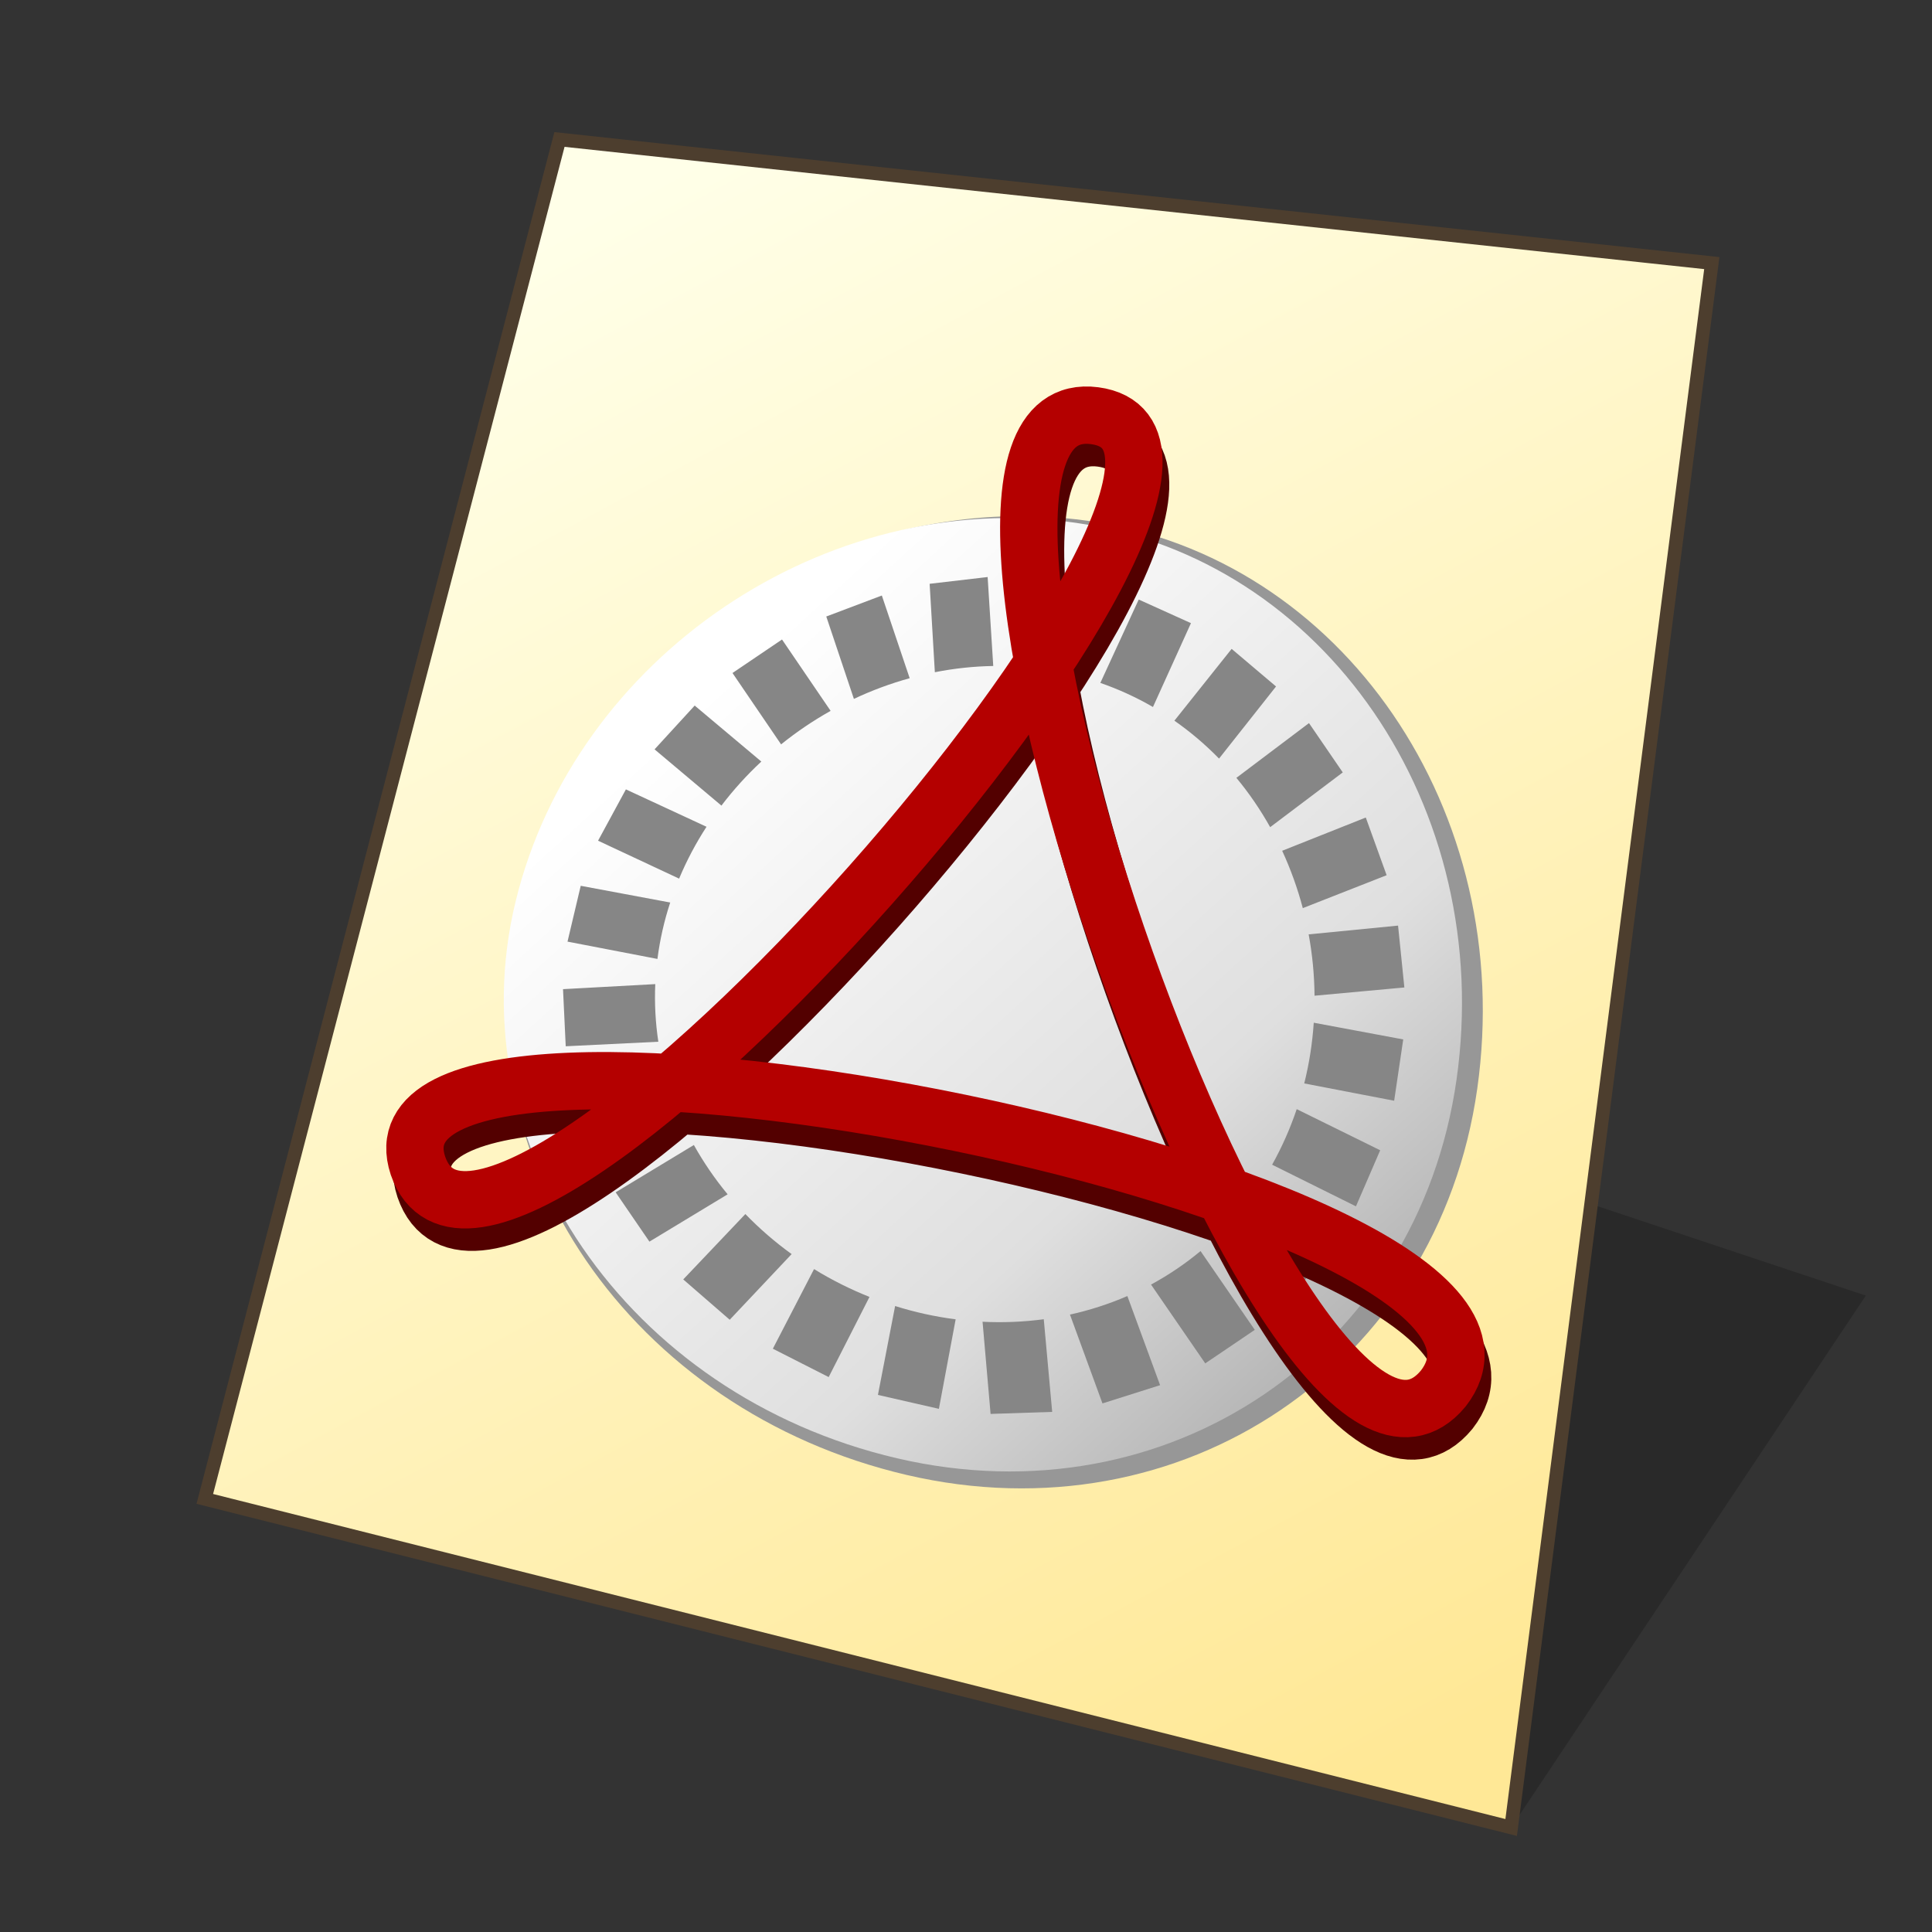 <?xml version="1.0" encoding="UTF-8" standalone="no"?>
<svg
   width="128"
   height="128"
   viewBox="0 0 33.867 33.867"
   version="1.1"
   id="svg958"
   inkscape:version="1.3 (0e150ed6c4, 2023-07-21)"
   sodipodi:docname="pdf.svg"
   xmlns:inkscape="http://www.inkscape.org/namespaces/inkscape"
   xmlns:sodipodi="http://sodipodi.sourceforge.net/DTD/sodipodi-0.dtd"
   xmlns:xlink="http://www.w3.org/1999/xlink"
   xmlns="http://www.w3.org/2000/svg"
   xmlns:svg="http://www.w3.org/2000/svg"
   xmlns:rdf="http://www.w3.org/1999/02/22-rdf-syntax-ns#"
   xmlns:cc="http://creativecommons.org/ns#"
   xmlns:dc="http://purl.org/dc/elements/1.1/">
  <rect x="0" y="0" width="33.867" height="33.867" fill="#333333" stroke="none"/>
  <defs
     id="defs952">
    <linearGradient
       id="linearGradient1617"
       inkscape:collect="always">
      <stop
         id="stop1613"
         offset="0"
         style="stop-color:#ffffe8;stop-opacity:1" />
      <stop
         id="stop1615"
         offset="1"
         style="stop-color:#ffe896;stop-opacity:1" />
    </linearGradient>
    <linearGradient
       gradientTransform="matrix(0.979,0,0,0.979,0.481,0.374)"
       gradientUnits="userSpaceOnUse"
       y2="30.692"
       x2="25.4"
       y1="3.175"
       x1="10.583"
       id="linearGradient1619"
       xlink:href="#linearGradient1617"
       inkscape:collect="always" />
    <linearGradient
       gradientUnits="userSpaceOnUse"
       y2="283.399"
       x2="-3.139"
       y1="271.79"
       x1="-13.731"
       id="linearGradient1419"
       xlink:href="#linearGradient1601"
       inkscape:collect="always" />
    <linearGradient
       id="linearGradient1601">
      <stop
         id="stop1597"
         offset="0"
         style="stop-color:#ffffff;stop-opacity:1;" />
      <stop
         style="stop-color:#dfdfdf;stop-opacity:1;"
         offset="0.696"
         id="stop1603" />
      <stop
         id="stop1599"
         offset="1"
         style="stop-color:#b7b7b7;stop-opacity:1;" />
    </linearGradient>
  </defs>
  <sodipodi:namedview
     inkscape:bbox-nodes="true"
     inkscape:snap-bbox-edge-midpoints="false"
     inkscape:bbox-paths="false"
     inkscape:snap-bbox="true"
     inkscape:snap-grids="false"
     units="px"
     showgrid="false"
     inkscape:document-rotation="0"
     inkscape:current-layer="layer1"
     inkscape:document-units="px"
     inkscape:cy="64"
     inkscape:cx="64"
     inkscape:zoom="6.578125"
     inkscape:pageshadow="2"
     inkscape:pageopacity="0.0"
     borderopacity="1.0"
     bordercolor="#666666"
     pagecolor="#ffffff"
     id="base"
     inkscape:pagecheckerboard="0"
     showguides="true"
     inkscape:guide-bbox="true"
     guidetolerance="10000"
     inkscape:snap-tangential="true"
     inkscape:snap-perpendicular="true"
     inkscape:window-width="1920"
     inkscape:window-height="1119"
     inkscape:window-x="0"
     inkscape:window-y="0"
     inkscape:window-maximized="1"
     inkscape:snap-to-guides="false"
     inkscape:snap-intersection-paths="false"
     inkscape:snap-bbox-midpoints="false"
     inkscape:snap-nodes="true"
     inkscape:object-paths="false"
     inkscape:showpageshadow="2"
     inkscape:deskcolor="#d1d1d1">
    <inkscape:grid
       id="grid1521"
       type="xygrid"
       empcolor="#ff2624"
       empopacity="0.2"
       originx="0"
       originy="0"
       spacingy="0.265"
       spacingx="0.265"
       units="px"
       visible="false"
       empspacing="4" />
    <sodipodi:guide
       position="6.536,12.172"
       orientation="0,-1"
       id="guide846"
       inkscape:locked="false" />
    <sodipodi:guide
       position="4.763,13.799"
       orientation="1,0"
       id="guide848"
       inkscape:locked="false" />
    <sodipodi:guide
       position="4.763,29.105"
       orientation="0,-1"
       id="guide1"
       inkscape:locked="false" />
    <sodipodi:guide
       position="21.696,30.956"
       orientation="1,0"
       id="guide2"
       inkscape:locked="false" />
  </sodipodi:namedview>
  <g
     id="layer1"
     inkscape:groupmode="layer"
     inkscape:label="Layer 1">
    <path
       style="fill:#000000;fill-opacity:0.196;stroke:none;stroke-width:0.725;stroke-miterlimit:4;stroke-dasharray:none;stroke-opacity:1;paint-order:markers stroke fill"
       d="M 26.49,32.035 32.707,22.711 26.49,20.639 Z"
       id="path1768"
       inkscape:connector-curvature="0"
       sodipodi:nodetypes="cccc" />
    <path
       sodipodi:nodetypes="ccccc"
       id="path1611"
       d="M 9.806,2.447 30.006,4.613 26.49,32.037 3.589,26.276 Z"
       style="fill:url(#linearGradient1619);fill-opacity:1;stroke:none;stroke-width:0.44;stroke-linecap:butt;stroke-linejoin:miter;stroke-miterlimit:4;stroke-dasharray:none;stroke-opacity:1" />
    <path
       style="fill:none;stroke:#4d3e2e;stroke-width:0.238;stroke-linecap:butt;stroke-linejoin:miter;stroke-miterlimit:4;stroke-dasharray:none;stroke-opacity:1"
       d="M 9.807,2.445 30.007,4.612 26.49,32.035 3.59,26.275 Z"
       id="path1553"
       sodipodi:nodetypes="ccccc" />
    <g
       id="text1"
       style="font-weight:bold;font-size:7.392px;line-height:0.83;font-family:'Liberation Mono';-inkscape-font-specification:'Liberation Mono Bold';letter-spacing:0.66px;stroke-width:0.264"
       transform="scale(1.006,0.994)"
       aria-label="0101&#10;1010&#10;1100&#10;0011" />
    <g
       id="g1573"
       transform="translate(25.95,-259.435)">
      <g
         transform="translate(-0.02)"
         id="g1386">
        <path
           d="m -0.035,278.523 c -0.692,4.865 -5.17,7.895 -10.002,6.767 -4.832,-1.128 -7.884,-5.586 -6.818,-9.957 1.066,-4.371 5.544,-7.401 10.002,-6.767 4.458,0.634 7.51,5.092 6.818,9.957 z"
           style="fill:#979797;fill-opacity:1;stroke-width:0.648;stroke-linejoin:round;stop-color:#000000"
           id="path1614" />
        <path
           id="path1361"
           style="fill:url(#linearGradient1419);fill-opacity:1;stroke-width:0.636;stroke-linejoin:round;stop-color:#000000"
           d="m -0.398,278.362 c -0.679,4.771 -5.07,7.742 -9.807,6.636 -4.738,-1.106 -7.731,-5.477 -6.686,-9.764 1.045,-4.286 5.436,-7.257 9.807,-6.636 4.371,0.622 7.365,4.993 6.686,9.764 z" />
      </g>
      <path
         transform="matrix(0.265,0,0,0.265,0,263.133)"
         d="m -29.395,24.259 -1.137,5.881 c 0.641,0.04 1.279,0.11 1.911,0.21 0.632,0.1 1.259,0.229 1.877,0.387 l 1.108,-5.92 z m -3.198,-0.044 -3.837,0.448 0.345,5.849 c 1.279,-0.253 2.571,-0.391 3.863,-0.412 z m 9.994,1.489 -2.539,5.515 c 1.208,0.419 2.373,0.952 3.481,1.594 l 2.513,-5.547 z m -16.993,-0.266 -3.675,1.388 1.827,5.45 c 1.192,-0.562 2.427,-1.02 3.69,-1.368 z m 23.139,3.53 -3.786,4.75 c 1.056,0.737 2.044,1.576 2.953,2.506 l 3.771,-4.77 z m -29.742,-0.621 -3.276,2.217 3.215,4.721 c 1.027,-0.829 2.124,-1.571 3.276,-2.217 z m 34.859,5.53 -4.802,3.622 c 0.837,1.01 1.585,2.102 2.234,3.262 l 4.802,-3.622 z m -40.635,-1.159 -2.655,2.896 4.423,3.721 c 0.792,-1.041 1.675,-2.017 2.64,-2.914 z m 44.392,7.405 -5.531,2.2 c 0.562,1.217 1.019,2.487 1.364,3.794 l 5.546,-2.178 z m -48.943,-1.861 -1.841,3.395 5.361,2.508 c 0.497,-1.19 1.104,-2.337 1.813,-3.43 z M -5.444,47.273 -11.358,47.853 c 0.247,1.337 0.377,2.696 0.389,4.058 l 5.942,-0.546 z m -54.066,-2.633 -0.874,3.693 5.948,1.145 c 0.081,-0.632 0.192,-1.26 0.333,-1.883 0.141,-0.623 0.312,-1.24 0.512,-1.849 z m 48.489,9.057 c -0.045,0.679 -0.121,1.354 -0.225,2.025 -0.105,0.67 -0.24,1.335 -0.404,1.991 l 5.948,1.145 0.6,-4.056 z m -43.558,-2.554 -6.102,0.334 0.179,3.778 6.126,-0.3 c -0.191,-1.263 -0.258,-2.539 -0.203,-3.812 z m 42.431,8.271 c -0.43,1.278 -0.975,2.509 -1.627,3.676 l 5.546,2.753 1.603,-3.709 z m -41.905,-2.811 -5.853,1.772 1.241,3.635 5.868,-1.754 c -0.536,-1.182 -0.957,-2.404 -1.256,-3.653 z m 39.359,7.975 c -0.747,1.101 -1.594,2.124 -2.532,3.056 l 4.746,4.149 2.518,-3.077 z m -37.332,-2.792 -5.174,3.13 2.234,3.262 5.174,-3.13 c -0.848,-1.025 -1.595,-2.117 -2.234,-3.262 z m 33.517,7.016 c -1.016,0.844 -2.113,1.586 -3.276,2.217 l 3.587,5.213 3.276,-2.217 z m -30.111,-2.448 -4.108,4.324 3.075,2.668 4.094,-4.344 c -1.101,-0.796 -2.125,-1.683 -3.06,-2.648 z m 25.27,5.424 c -1.219,0.527 -2.49,0.938 -3.797,1.226 l 2.15,5.876 3.812,-1.207 z m -20.726,-1.783 -2.725,5.267 3.693,1.876 2.7,-5.303 c -1.275,-0.507 -2.502,-1.123 -3.667,-1.839 z m 15.196,3.317 c -1.335,0.178 -2.69,0.234 -4.049,0.166 l 0.531,6.097 4.075,-0.134 z m -9.833,-0.875 -1.137,5.881 4.033,0.92 1.108,-5.92 c -0.677,-0.087 -1.35,-0.205 -2.019,-0.351 -0.668,-0.147 -1.331,-0.324 -1.985,-0.529 z"
         style="fill:#868686;fill-opacity:1;stroke:none;stroke-width:5.374;stroke-linejoin:round;stroke-miterlimit:4;stroke-dasharray:none;stroke-opacity:1;stop-color:#000000"
         id="rect1527" />
      <g
         transform="matrix(0.81,0,0,0.81,-10.244,48.563)"
         id="g1411">
        <g
           id="g1376"
           transform="translate(13.106,-3.578)">
          <path
             id="path1618"
             style="fill:none;fill-opacity:0.45;stroke:#530000;stroke-width:1.241;stroke-linejoin:round;stroke-miterlimit:4;stroke-dasharray:none;stroke-opacity:1;stop-color:#000000"
             inkscape:transform-center-y="-3.2079022"
             d="m -8.662,273.396 c -4.913,-0.645 4.198,25.117 7.547,21.052 3.257,-4.187 -23.754,-9.533 -22.19,-4.822 1.655,4.831 19.556,-15.585 14.643,-16.23 z"
             sodipodi:nodetypes="cccc" />
          <path
             sodipodi:nodetypes="cccc"
             d="m -8.808,272.91 c -4.913,-0.645 4.198,25.117 7.547,21.052 3.257,-4.187 -23.754,-9.533 -22.19,-4.822 1.655,4.831 19.556,-15.585 14.643,-16.23 z"
             inkscape:transform-center-y="-3.2079022"
             style="fill:none;fill-opacity:0.45;stroke:#b40000;stroke-width:1.241;stroke-linejoin:round;stroke-miterlimit:4;stroke-dasharray:none;stroke-opacity:1;stop-color:#000000"
             id="path1363" />
        </g>
      </g>
    </g>
  </g>
</svg>
